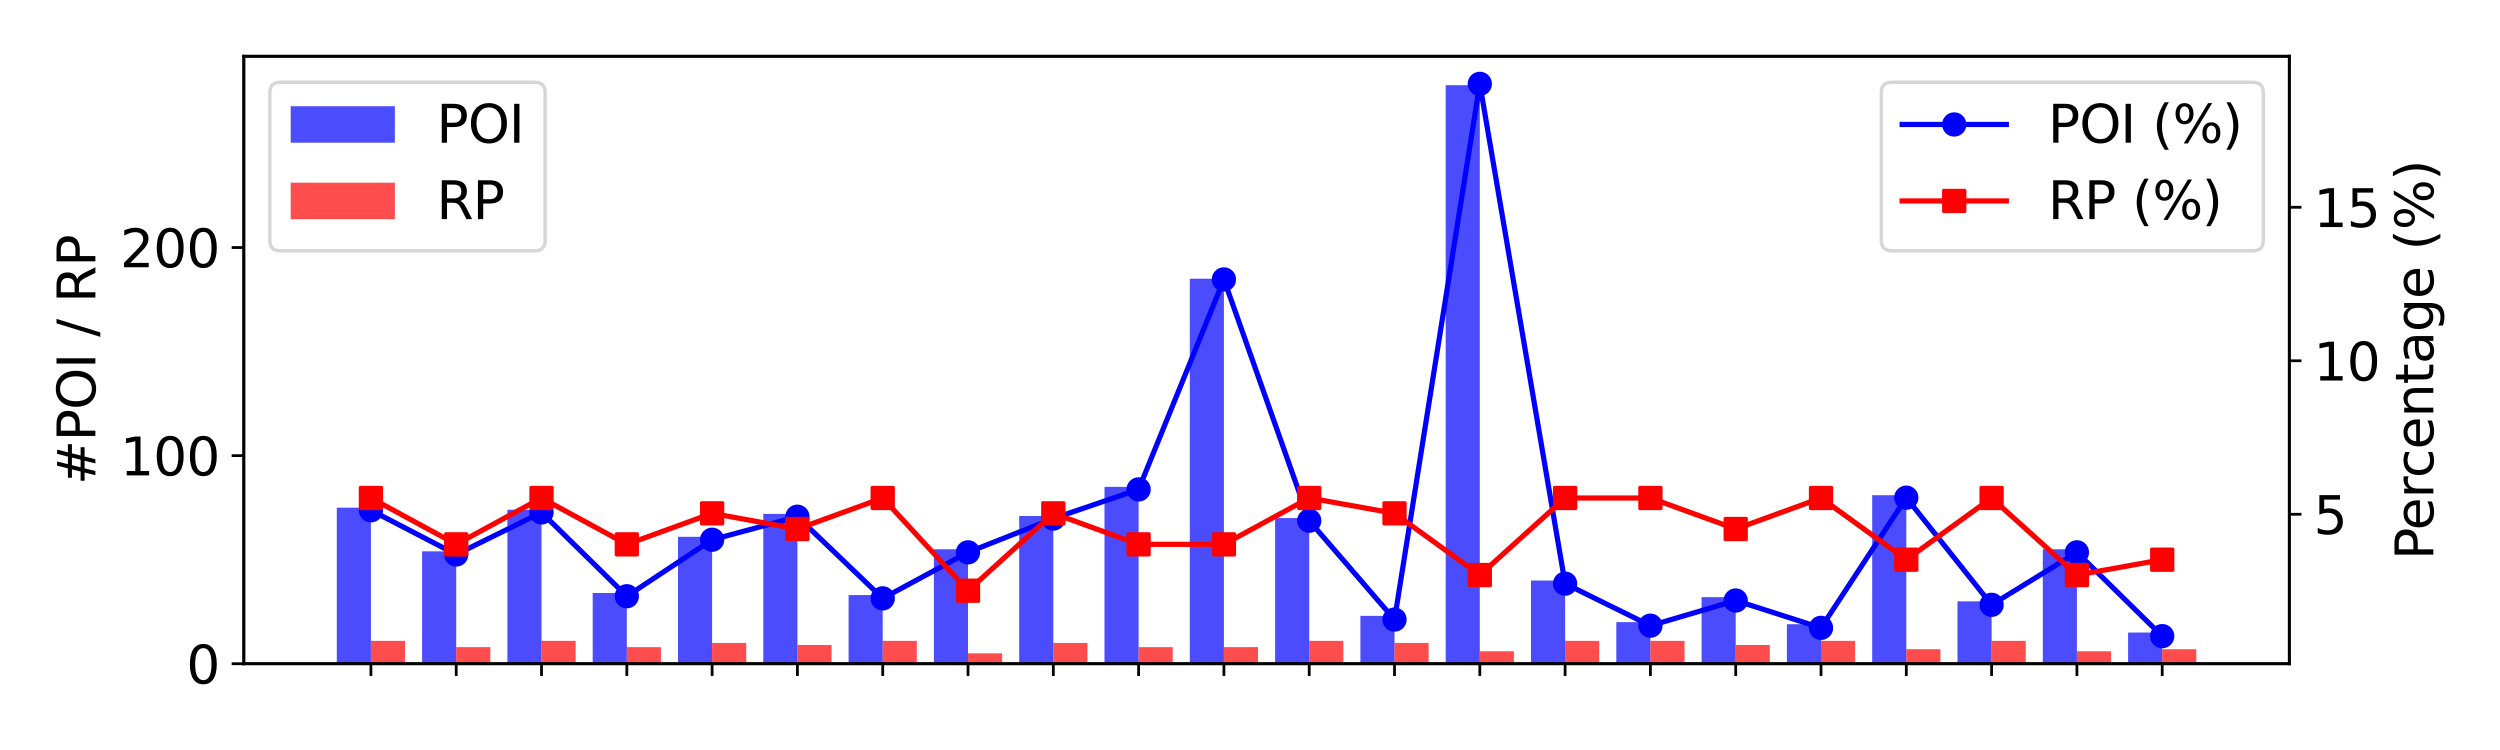 <?xml version="1.0" encoding="utf-8" standalone="no"?>
<!DOCTYPE svg PUBLIC "-//W3C//DTD SVG 1.1//EN"
  "http://www.w3.org/Graphics/SVG/1.1/DTD/svg11.dtd">
<svg xmlns:xlink="http://www.w3.org/1999/xlink" width="720pt" height="216pt" viewBox="0 0 720 216" xmlns="http://www.w3.org/2000/svg" version="1.1">
 <defs>
  <style type="text/css">*{stroke-linejoin: round; stroke-linecap: butt}</style>
 </defs>
 <g id="figure_1">
  <g id="patch_1">
   <path d="M 0 216 
L 720 216 
L 720 0 
L 0 0 
z
" style="fill: #ffffff"/>
  </g>
  <g id="axes_1">
   <g id="patch_2">
    <path d="M 70.22 191.16 
L 659.32 191.16 
L 659.32 16.2 
L 70.22 16.2 
z
" style="fill: #ffffff"/>
   </g>
   <g id="patch_3">
    <path d="M 96.997 191.16 
L 106.824 191.16 
L 106.824 146.206 
L 96.997 146.206 
z
" clip-path="url(#pfc6960dd54)" style="fill: #0000ff; opacity: 0.7"/>
   </g>
   <g id="patch_4">
    <path d="M 121.564 191.16 
L 131.39 191.16 
L 131.39 158.793 
L 121.564 158.793 
z
" clip-path="url(#pfc6960dd54)" style="fill: #0000ff; opacity: 0.7"/>
   </g>
   <g id="patch_5">
    <path d="M 146.13 191.16 
L 155.956 191.16 
L 155.956 146.806 
L 146.13 146.806 
z
" clip-path="url(#pfc6960dd54)" style="fill: #0000ff; opacity: 0.7"/>
   </g>
   <g id="patch_6">
    <path d="M 170.696 191.16 
L 180.523 191.16 
L 180.523 170.781 
L 170.696 170.781 
z
" clip-path="url(#pfc6960dd54)" style="fill: #0000ff; opacity: 0.7"/>
   </g>
   <g id="patch_7">
    <path d="M 195.262 191.16 
L 205.089 191.16 
L 205.089 154.598 
L 195.262 154.598 
z
" clip-path="url(#pfc6960dd54)" style="fill: #0000ff; opacity: 0.7"/>
   </g>
   <g id="patch_8">
    <path d="M 219.829 191.16 
L 229.655 191.16 
L 229.655 148.004 
L 219.829 148.004 
z
" clip-path="url(#pfc6960dd54)" style="fill: #0000ff; opacity: 0.7"/>
   </g>
   <g id="patch_9">
    <path d="M 244.395 191.16 
L 254.222 191.16 
L 254.222 171.38 
L 244.395 171.38 
z
" clip-path="url(#pfc6960dd54)" style="fill: #0000ff; opacity: 0.7"/>
   </g>
   <g id="patch_10">
    <path d="M 268.961 191.16 
L 278.788 191.16 
L 278.788 158.194 
L 268.961 158.194 
z
" clip-path="url(#pfc6960dd54)" style="fill: #0000ff; opacity: 0.7"/>
   </g>
   <g id="patch_11">
    <path d="M 293.528 191.16 
L 303.354 191.16 
L 303.354 148.604 
L 293.528 148.604 
z
" clip-path="url(#pfc6960dd54)" style="fill: #0000ff; opacity: 0.7"/>
   </g>
   <g id="patch_12">
    <path d="M 318.094 191.16 
L 327.921 191.16 
L 327.921 140.212 
L 318.094 140.212 
z
" clip-path="url(#pfc6960dd54)" style="fill: #0000ff; opacity: 0.7"/>
   </g>
   <g id="patch_13">
    <path d="M 342.66 191.16 
L 352.487 191.16 
L 352.487 80.274 
L 342.66 80.274 
z
" clip-path="url(#pfc6960dd54)" style="fill: #0000ff; opacity: 0.7"/>
   </g>
   <g id="patch_14">
    <path d="M 367.227 191.16 
L 377.053 191.16 
L 377.053 149.203 
L 367.227 149.203 
z
" clip-path="url(#pfc6960dd54)" style="fill: #0000ff; opacity: 0.7"/>
   </g>
   <g id="patch_15">
    <path d="M 391.793 191.16 
L 401.619 191.16 
L 401.619 177.374 
L 391.793 177.374 
z
" clip-path="url(#pfc6960dd54)" style="fill: #0000ff; opacity: 0.7"/>
   </g>
   <g id="patch_16">
    <path d="M 416.359 191.16 
L 426.186 191.16 
L 426.186 24.531 
L 416.359 24.531 
z
" clip-path="url(#pfc6960dd54)" style="fill: #0000ff; opacity: 0.7"/>
   </g>
   <g id="patch_17">
    <path d="M 440.926 191.16 
L 450.752 191.16 
L 450.752 167.185 
L 440.926 167.185 
z
" clip-path="url(#pfc6960dd54)" style="fill: #0000ff; opacity: 0.7"/>
   </g>
   <g id="patch_18">
    <path d="M 465.492 191.16 
L 475.318 191.16 
L 475.318 179.172 
L 465.492 179.172 
z
" clip-path="url(#pfc6960dd54)" style="fill: #0000ff; opacity: 0.7"/>
   </g>
   <g id="patch_19">
    <path d="M 490.058 191.16 
L 499.885 191.16 
L 499.885 171.98 
L 490.058 171.98 
z
" clip-path="url(#pfc6960dd54)" style="fill: #0000ff; opacity: 0.7"/>
   </g>
   <g id="patch_20">
    <path d="M 514.624 191.16 
L 524.451 191.16 
L 524.451 179.772 
L 514.624 179.772 
z
" clip-path="url(#pfc6960dd54)" style="fill: #0000ff; opacity: 0.7"/>
   </g>
   <g id="patch_21">
    <path d="M 539.191 191.16 
L 549.017 191.16 
L 549.017 142.61 
L 539.191 142.61 
z
" clip-path="url(#pfc6960dd54)" style="fill: #0000ff; opacity: 0.7"/>
   </g>
   <g id="patch_22">
    <path d="M 563.757 191.16 
L 573.584 191.16 
L 573.584 173.178 
L 563.757 173.178 
z
" clip-path="url(#pfc6960dd54)" style="fill: #0000ff; opacity: 0.7"/>
   </g>
   <g id="patch_23">
    <path d="M 588.323 191.16 
L 598.15 191.16 
L 598.15 158.194 
L 588.323 158.194 
z
" clip-path="url(#pfc6960dd54)" style="fill: #0000ff; opacity: 0.7"/>
   </g>
   <g id="patch_24">
    <path d="M 612.89 191.16 
L 622.716 191.16 
L 622.716 182.169 
L 612.89 182.169 
z
" clip-path="url(#pfc6960dd54)" style="fill: #0000ff; opacity: 0.7"/>
   </g>
   <g id="patch_25">
    <path d="M 106.824 191.16 
L 116.65 191.16 
L 116.65 184.567 
L 106.824 184.567 
z
" clip-path="url(#pfc6960dd54)" style="fill: #ff0000; opacity: 0.7"/>
   </g>
   <g id="patch_26">
    <path d="M 131.39 191.16 
L 141.217 191.16 
L 141.217 186.365 
L 131.39 186.365 
z
" clip-path="url(#pfc6960dd54)" style="fill: #ff0000; opacity: 0.7"/>
   </g>
   <g id="patch_27">
    <path d="M 155.956 191.16 
L 165.783 191.16 
L 165.783 184.567 
L 155.956 184.567 
z
" clip-path="url(#pfc6960dd54)" style="fill: #ff0000; opacity: 0.7"/>
   </g>
   <g id="patch_28">
    <path d="M 180.523 191.16 
L 190.349 191.16 
L 190.349 186.365 
L 180.523 186.365 
z
" clip-path="url(#pfc6960dd54)" style="fill: #ff0000; opacity: 0.7"/>
   </g>
   <g id="patch_29">
    <path d="M 205.089 191.16 
L 214.916 191.16 
L 214.916 185.166 
L 205.089 185.166 
z
" clip-path="url(#pfc6960dd54)" style="fill: #ff0000; opacity: 0.7"/>
   </g>
   <g id="patch_30">
    <path d="M 229.655 191.16 
L 239.482 191.16 
L 239.482 185.766 
L 229.655 185.766 
z
" clip-path="url(#pfc6960dd54)" style="fill: #ff0000; opacity: 0.7"/>
   </g>
   <g id="patch_31">
    <path d="M 254.222 191.16 
L 264.048 191.16 
L 264.048 184.567 
L 254.222 184.567 
z
" clip-path="url(#pfc6960dd54)" style="fill: #ff0000; opacity: 0.7"/>
   </g>
   <g id="patch_32">
    <path d="M 278.788 191.16 
L 288.614 191.16 
L 288.614 188.163 
L 278.788 188.163 
z
" clip-path="url(#pfc6960dd54)" style="fill: #ff0000; opacity: 0.7"/>
   </g>
   <g id="patch_33">
    <path d="M 303.354 191.16 
L 313.181 191.16 
L 313.181 185.166 
L 303.354 185.166 
z
" clip-path="url(#pfc6960dd54)" style="fill: #ff0000; opacity: 0.7"/>
   </g>
   <g id="patch_34">
    <path d="M 327.921 191.16 
L 337.747 191.16 
L 337.747 186.365 
L 327.921 186.365 
z
" clip-path="url(#pfc6960dd54)" style="fill: #ff0000; opacity: 0.7"/>
   </g>
   <g id="patch_35">
    <path d="M 352.487 191.16 
L 362.313 191.16 
L 362.313 186.365 
L 352.487 186.365 
z
" clip-path="url(#pfc6960dd54)" style="fill: #ff0000; opacity: 0.7"/>
   </g>
   <g id="patch_36">
    <path d="M 377.053 191.16 
L 386.88 191.16 
L 386.88 184.567 
L 377.053 184.567 
z
" clip-path="url(#pfc6960dd54)" style="fill: #ff0000; opacity: 0.7"/>
   </g>
   <g id="patch_37">
    <path d="M 401.619 191.16 
L 411.446 191.16 
L 411.446 185.166 
L 401.619 185.166 
z
" clip-path="url(#pfc6960dd54)" style="fill: #ff0000; opacity: 0.7"/>
   </g>
   <g id="patch_38">
    <path d="M 426.186 191.16 
L 436.012 191.16 
L 436.012 187.564 
L 426.186 187.564 
z
" clip-path="url(#pfc6960dd54)" style="fill: #ff0000; opacity: 0.7"/>
   </g>
   <g id="patch_39">
    <path d="M 450.752 191.16 
L 460.579 191.16 
L 460.579 184.567 
L 450.752 184.567 
z
" clip-path="url(#pfc6960dd54)" style="fill: #ff0000; opacity: 0.7"/>
   </g>
   <g id="patch_40">
    <path d="M 475.318 191.16 
L 485.145 191.16 
L 485.145 184.567 
L 475.318 184.567 
z
" clip-path="url(#pfc6960dd54)" style="fill: #ff0000; opacity: 0.7"/>
   </g>
   <g id="patch_41">
    <path d="M 499.885 191.16 
L 509.711 191.16 
L 509.711 185.766 
L 499.885 185.766 
z
" clip-path="url(#pfc6960dd54)" style="fill: #ff0000; opacity: 0.7"/>
   </g>
   <g id="patch_42">
    <path d="M 524.451 191.16 
L 534.278 191.16 
L 534.278 184.567 
L 524.451 184.567 
z
" clip-path="url(#pfc6960dd54)" style="fill: #ff0000; opacity: 0.7"/>
   </g>
   <g id="patch_43">
    <path d="M 549.017 191.16 
L 558.844 191.16 
L 558.844 186.964 
L 549.017 186.964 
z
" clip-path="url(#pfc6960dd54)" style="fill: #ff0000; opacity: 0.7"/>
   </g>
   <g id="patch_44">
    <path d="M 573.584 191.16 
L 583.41 191.16 
L 583.41 184.567 
L 573.584 184.567 
z
" clip-path="url(#pfc6960dd54)" style="fill: #ff0000; opacity: 0.7"/>
   </g>
   <g id="patch_45">
    <path d="M 598.15 191.16 
L 607.976 191.16 
L 607.976 187.564 
L 598.15 187.564 
z
" clip-path="url(#pfc6960dd54)" style="fill: #ff0000; opacity: 0.7"/>
   </g>
   <g id="patch_46">
    <path d="M 622.716 191.16 
L 632.543 191.16 
L 632.543 186.964 
L 622.716 186.964 
z
" clip-path="url(#pfc6960dd54)" style="fill: #ff0000; opacity: 0.7"/>
   </g>
   <g id="matplotlib.axis_1">
    <g id="xtick_1">
     <g id="line2d_1">
      <defs>
       <path id="m66f2fad3ce" d="M 0 0 
L 0 3.5 
" style="stroke: #000000; stroke-width: 0.8"/>
      </defs>
      <g>
       <use xlink:href="#m66f2fad3ce" x="106.824" y="191.16" style="stroke: #000000; stroke-width: 0.8"/>
      </g>
     </g>
    </g>
    <g id="xtick_2">
     <g id="line2d_2">
      <g>
       <use xlink:href="#m66f2fad3ce" x="131.39" y="191.16" style="stroke: #000000; stroke-width: 0.8"/>
      </g>
     </g>
    </g>
    <g id="xtick_3">
     <g id="line2d_3">
      <g>
       <use xlink:href="#m66f2fad3ce" x="155.956" y="191.16" style="stroke: #000000; stroke-width: 0.8"/>
      </g>
     </g>
    </g>
    <g id="xtick_4">
     <g id="line2d_4">
      <g>
       <use xlink:href="#m66f2fad3ce" x="180.523" y="191.16" style="stroke: #000000; stroke-width: 0.8"/>
      </g>
     </g>
    </g>
    <g id="xtick_5">
     <g id="line2d_5">
      <g>
       <use xlink:href="#m66f2fad3ce" x="205.089" y="191.16" style="stroke: #000000; stroke-width: 0.8"/>
      </g>
     </g>
    </g>
    <g id="xtick_6">
     <g id="line2d_6">
      <g>
       <use xlink:href="#m66f2fad3ce" x="229.655" y="191.16" style="stroke: #000000; stroke-width: 0.8"/>
      </g>
     </g>
    </g>
    <g id="xtick_7">
     <g id="line2d_7">
      <g>
       <use xlink:href="#m66f2fad3ce" x="254.222" y="191.16" style="stroke: #000000; stroke-width: 0.8"/>
      </g>
     </g>
    </g>
    <g id="xtick_8">
     <g id="line2d_8">
      <g>
       <use xlink:href="#m66f2fad3ce" x="278.788" y="191.16" style="stroke: #000000; stroke-width: 0.8"/>
      </g>
     </g>
    </g>
    <g id="xtick_9">
     <g id="line2d_9">
      <g>
       <use xlink:href="#m66f2fad3ce" x="303.354" y="191.16" style="stroke: #000000; stroke-width: 0.8"/>
      </g>
     </g>
    </g>
    <g id="xtick_10">
     <g id="line2d_10">
      <g>
       <use xlink:href="#m66f2fad3ce" x="327.921" y="191.16" style="stroke: #000000; stroke-width: 0.8"/>
      </g>
     </g>
    </g>
    <g id="xtick_11">
     <g id="line2d_11">
      <g>
       <use xlink:href="#m66f2fad3ce" x="352.487" y="191.16" style="stroke: #000000; stroke-width: 0.8"/>
      </g>
     </g>
    </g>
    <g id="xtick_12">
     <g id="line2d_12">
      <g>
       <use xlink:href="#m66f2fad3ce" x="377.053" y="191.16" style="stroke: #000000; stroke-width: 0.8"/>
      </g>
     </g>
    </g>
    <g id="xtick_13">
     <g id="line2d_13">
      <g>
       <use xlink:href="#m66f2fad3ce" x="401.619" y="191.16" style="stroke: #000000; stroke-width: 0.8"/>
      </g>
     </g>
    </g>
    <g id="xtick_14">
     <g id="line2d_14">
      <g>
       <use xlink:href="#m66f2fad3ce" x="426.186" y="191.16" style="stroke: #000000; stroke-width: 0.8"/>
      </g>
     </g>
    </g>
    <g id="xtick_15">
     <g id="line2d_15">
      <g>
       <use xlink:href="#m66f2fad3ce" x="450.752" y="191.16" style="stroke: #000000; stroke-width: 0.8"/>
      </g>
     </g>
    </g>
    <g id="xtick_16">
     <g id="line2d_16">
      <g>
       <use xlink:href="#m66f2fad3ce" x="475.318" y="191.16" style="stroke: #000000; stroke-width: 0.8"/>
      </g>
     </g>
    </g>
    <g id="xtick_17">
     <g id="line2d_17">
      <g>
       <use xlink:href="#m66f2fad3ce" x="499.885" y="191.16" style="stroke: #000000; stroke-width: 0.8"/>
      </g>
     </g>
    </g>
    <g id="xtick_18">
     <g id="line2d_18">
      <g>
       <use xlink:href="#m66f2fad3ce" x="524.451" y="191.16" style="stroke: #000000; stroke-width: 0.8"/>
      </g>
     </g>
    </g>
    <g id="xtick_19">
     <g id="line2d_19">
      <g>
       <use xlink:href="#m66f2fad3ce" x="549.017" y="191.16" style="stroke: #000000; stroke-width: 0.8"/>
      </g>
     </g>
    </g>
    <g id="xtick_20">
     <g id="line2d_20">
      <g>
       <use xlink:href="#m66f2fad3ce" x="573.584" y="191.16" style="stroke: #000000; stroke-width: 0.8"/>
      </g>
     </g>
    </g>
    <g id="xtick_21">
     <g id="line2d_21">
      <g>
       <use xlink:href="#m66f2fad3ce" x="598.15" y="191.16" style="stroke: #000000; stroke-width: 0.8"/>
      </g>
     </g>
    </g>
    <g id="xtick_22">
     <g id="line2d_22">
      <g>
       <use xlink:href="#m66f2fad3ce" x="622.716" y="191.16" style="stroke: #000000; stroke-width: 0.8"/>
      </g>
     </g>
    </g>
   </g>
   <g id="matplotlib.axis_2">
    <g id="ytick_1">
     <g id="line2d_23">
      <defs>
       <path id="m6b93e88ef7" d="M 0 0 
L -3.5 0 
" style="stroke: #000000; stroke-width: 0.8"/>
      </defs>
      <g>
       <use xlink:href="#m6b93e88ef7" x="70.22" y="191.16" style="stroke: #000000; stroke-width: 0.8"/>
      </g>
     </g>
     <g id="text_1">
      <!-- 0 -->
      <g transform="translate(53.676 196.859) scale(0.15 -0.15)">
       <defs>
        <path id="DejaVuSans-30" d="M 2034 4250 
Q 1547 4250 1301 3770 
Q 1056 3291 1056 2328 
Q 1056 1369 1301 889 
Q 1547 409 2034 409 
Q 2525 409 2770 889 
Q 3016 1369 3016 2328 
Q 3016 3291 2770 3770 
Q 2525 4250 2034 4250 
z
M 2034 4750 
Q 2819 4750 3233 4129 
Q 3647 3509 3647 2328 
Q 3647 1150 3233 529 
Q 2819 -91 2034 -91 
Q 1250 -91 836 529 
Q 422 1150 422 2328 
Q 422 3509 836 4129 
Q 1250 4750 2034 4750 
z
" transform="scale(0.016)"/>
       </defs>
       <use xlink:href="#DejaVuSans-30"/>
      </g>
     </g>
    </g>
    <g id="ytick_2">
     <g id="line2d_24">
      <g>
       <use xlink:href="#m6b93e88ef7" x="70.22" y="131.222" style="stroke: #000000; stroke-width: 0.8"/>
      </g>
     </g>
     <g id="text_2">
      <!-- 100 -->
      <g transform="translate(34.589 136.92) scale(0.15 -0.15)">
       <defs>
        <path id="DejaVuSans-31" d="M 794 531 
L 1825 531 
L 1825 4091 
L 703 3866 
L 703 4441 
L 1819 4666 
L 2450 4666 
L 2450 531 
L 3481 531 
L 3481 0 
L 794 0 
L 794 531 
z
" transform="scale(0.016)"/>
       </defs>
       <use xlink:href="#DejaVuSans-31"/>
       <use xlink:href="#DejaVuSans-30" x="63.623"/>
       <use xlink:href="#DejaVuSans-30" x="127.246"/>
      </g>
     </g>
    </g>
    <g id="ytick_3">
     <g id="line2d_25">
      <g>
       <use xlink:href="#m6b93e88ef7" x="70.22" y="71.283" style="stroke: #000000; stroke-width: 0.8"/>
      </g>
     </g>
     <g id="text_3">
      <!-- 200 -->
      <g transform="translate(34.589 76.982) scale(0.15 -0.15)">
       <defs>
        <path id="DejaVuSans-32" d="M 1228 531 
L 3431 531 
L 3431 0 
L 469 0 
L 469 531 
Q 828 903 1448 1529 
Q 2069 2156 2228 2338 
Q 2531 2678 2651 2914 
Q 2772 3150 2772 3378 
Q 2772 3750 2511 3984 
Q 2250 4219 1831 4219 
Q 1534 4219 1204 4116 
Q 875 4013 500 3803 
L 500 4441 
Q 881 4594 1212 4672 
Q 1544 4750 1819 4750 
Q 2544 4750 2975 4387 
Q 3406 4025 3406 3419 
Q 3406 3131 3298 2873 
Q 3191 2616 2906 2266 
Q 2828 2175 2409 1742 
Q 1991 1309 1228 531 
z
" transform="scale(0.016)"/>
       </defs>
       <use xlink:href="#DejaVuSans-32"/>
       <use xlink:href="#DejaVuSans-30" x="63.623"/>
       <use xlink:href="#DejaVuSans-30" x="127.246"/>
      </g>
     </g>
    </g>
    <g id="text_4">
     <!-- #POI / RP -->
     <g transform="translate(27.469 139.631) rotate(-90) scale(0.15 -0.15)">
      <defs>
       <path id="DejaVuSans-23" d="M 3272 2816 
L 2363 2816 
L 2100 1772 
L 3016 1772 
L 3272 2816 
z
M 2803 4594 
L 2478 3297 
L 3391 3297 
L 3719 4594 
L 4219 4594 
L 3897 3297 
L 4872 3297 
L 4872 2816 
L 3775 2816 
L 3519 1772 
L 4513 1772 
L 4513 1294 
L 3397 1294 
L 3072 0 
L 2572 0 
L 2894 1294 
L 1978 1294 
L 1656 0 
L 1153 0 
L 1478 1294 
L 494 1294 
L 494 1772 
L 1594 1772 
L 1856 2816 
L 850 2816 
L 850 3297 
L 1978 3297 
L 2297 4594 
L 2803 4594 
z
" transform="scale(0.016)"/>
       <path id="DejaVuSans-50" d="M 1259 4147 
L 1259 2394 
L 2053 2394 
Q 2494 2394 2734 2622 
Q 2975 2850 2975 3272 
Q 2975 3691 2734 3919 
Q 2494 4147 2053 4147 
L 1259 4147 
z
M 628 4666 
L 2053 4666 
Q 2838 4666 3239 4311 
Q 3641 3956 3641 3272 
Q 3641 2581 3239 2228 
Q 2838 1875 2053 1875 
L 1259 1875 
L 1259 0 
L 628 0 
L 628 4666 
z
" transform="scale(0.016)"/>
       <path id="DejaVuSans-4f" d="M 2522 4238 
Q 1834 4238 1429 3725 
Q 1025 3213 1025 2328 
Q 1025 1447 1429 934 
Q 1834 422 2522 422 
Q 3209 422 3611 934 
Q 4013 1447 4013 2328 
Q 4013 3213 3611 3725 
Q 3209 4238 2522 4238 
z
M 2522 4750 
Q 3503 4750 4090 4092 
Q 4678 3434 4678 2328 
Q 4678 1225 4090 567 
Q 3503 -91 2522 -91 
Q 1538 -91 948 565 
Q 359 1222 359 2328 
Q 359 3434 948 4092 
Q 1538 4750 2522 4750 
z
" transform="scale(0.016)"/>
       <path id="DejaVuSans-49" d="M 628 4666 
L 1259 4666 
L 1259 0 
L 628 0 
L 628 4666 
z
" transform="scale(0.016)"/>
       <path id="DejaVuSans-20" transform="scale(0.016)"/>
       <path id="DejaVuSans-2f" d="M 1625 4666 
L 2156 4666 
L 531 -594 
L 0 -594 
L 1625 4666 
z
" transform="scale(0.016)"/>
       <path id="DejaVuSans-52" d="M 2841 2188 
Q 3044 2119 3236 1894 
Q 3428 1669 3622 1275 
L 4263 0 
L 3584 0 
L 2988 1197 
Q 2756 1666 2539 1819 
Q 2322 1972 1947 1972 
L 1259 1972 
L 1259 0 
L 628 0 
L 628 4666 
L 2053 4666 
Q 2853 4666 3247 4331 
Q 3641 3997 3641 3322 
Q 3641 2881 3436 2590 
Q 3231 2300 2841 2188 
z
M 1259 4147 
L 1259 2491 
L 2053 2491 
Q 2509 2491 2742 2702 
Q 2975 2913 2975 3322 
Q 2975 3731 2742 3939 
Q 2509 4147 2053 4147 
L 1259 4147 
z
" transform="scale(0.016)"/>
      </defs>
      <use xlink:href="#DejaVuSans-23"/>
      <use xlink:href="#DejaVuSans-50" x="83.789"/>
      <use xlink:href="#DejaVuSans-4f" x="144.092"/>
      <use xlink:href="#DejaVuSans-49" x="222.803"/>
      <use xlink:href="#DejaVuSans-20" x="252.295"/>
      <use xlink:href="#DejaVuSans-2f" x="284.082"/>
      <use xlink:href="#DejaVuSans-20" x="317.773"/>
      <use xlink:href="#DejaVuSans-52" x="349.561"/>
      <use xlink:href="#DejaVuSans-50" x="419.043"/>
     </g>
    </g>
   </g>
   <g id="patch_47">
    <path d="M 70.22 191.16 
L 70.22 16.2 
" style="fill: none; stroke: #000000; stroke-width: 0.8; stroke-linejoin: miter; stroke-linecap: square"/>
   </g>
   <g id="patch_48">
    <path d="M 659.32 191.16 
L 659.32 16.2 
" style="fill: none; stroke: #000000; stroke-width: 0.8; stroke-linejoin: miter; stroke-linecap: square"/>
   </g>
   <g id="patch_49">
    <path d="M 70.22 191.16 
L 659.32 191.16 
" style="fill: none; stroke: #000000; stroke-width: 0.8; stroke-linejoin: miter; stroke-linecap: square"/>
   </g>
   <g id="patch_50">
    <path d="M 70.22 16.2 
L 659.32 16.2 
" style="fill: none; stroke: #000000; stroke-width: 0.8; stroke-linejoin: miter; stroke-linecap: square"/>
   </g>
   <g id="legend_1">
    <g id="patch_51">
     <path d="M 80.72 72.234 
L 153.997 72.234 
Q 156.997 72.234 156.997 69.234 
L 156.997 26.7 
Q 156.997 23.7 153.997 23.7 
L 80.72 23.7 
Q 77.72 23.7 77.72 26.7 
L 77.72 69.234 
Q 77.72 72.234 80.72 72.234 
z
" style="fill: #ffffff; opacity: 0.8; stroke: #cccccc; stroke-linejoin: miter"/>
    </g>
    <g id="patch_52">
     <path d="M 83.72 41.098 
L 113.72 41.098 
L 113.72 30.598 
L 83.72 30.598 
z
" style="fill: #0000ff; opacity: 0.7"/>
    </g>
    <g id="text_5">
     <!-- POI -->
     <g transform="translate(125.72 41.098) scale(0.15 -0.15)">
      <use xlink:href="#DejaVuSans-50"/>
      <use xlink:href="#DejaVuSans-4f" x="60.303"/>
      <use xlink:href="#DejaVuSans-49" x="139.014"/>
     </g>
    </g>
    <g id="patch_53">
     <path d="M 83.72 63.115 
L 113.72 63.115 
L 113.72 52.615 
L 83.72 52.615 
z
" style="fill: #ff0000; opacity: 0.7"/>
    </g>
    <g id="text_6">
     <!-- RP -->
     <g transform="translate(125.72 63.115) scale(0.15 -0.15)">
      <use xlink:href="#DejaVuSans-52"/>
      <use xlink:href="#DejaVuSans-50" x="69.482"/>
     </g>
    </g>
   </g>
  </g>
  <g id="axes_2">
   <g id="matplotlib.axis_3">
    <g id="ytick_4">
     <g id="line2d_26">
      <defs>
       <path id="m5596550d09" d="M 0 0 
L 3.5 0 
" style="stroke: #000000; stroke-width: 0.8"/>
      </defs>
      <g>
       <use xlink:href="#m5596550d09" x="659.32" y="148.107" style="stroke: #000000; stroke-width: 0.8"/>
      </g>
     </g>
     <g id="text_7">
      <!-- 5 -->
      <g transform="translate(666.32 153.806) scale(0.15 -0.15)">
       <defs>
        <path id="DejaVuSans-35" d="M 691 4666 
L 3169 4666 
L 3169 4134 
L 1269 4134 
L 1269 2991 
Q 1406 3038 1543 3061 
Q 1681 3084 1819 3084 
Q 2600 3084 3056 2656 
Q 3513 2228 3513 1497 
Q 3513 744 3044 326 
Q 2575 -91 1722 -91 
Q 1428 -91 1123 -41 
Q 819 9 494 109 
L 494 744 
Q 775 591 1075 516 
Q 1375 441 1709 441 
Q 2250 441 2565 725 
Q 2881 1009 2881 1497 
Q 2881 1984 2565 2268 
Q 2250 2553 1709 2553 
Q 1456 2553 1204 2497 
Q 953 2441 691 2322 
L 691 4666 
z
" transform="scale(0.016)"/>
       </defs>
       <use xlink:href="#DejaVuSans-35"/>
      </g>
     </g>
    </g>
    <g id="ytick_5">
     <g id="line2d_27">
      <g>
       <use xlink:href="#m5596550d09" x="659.32" y="103.901" style="stroke: #000000; stroke-width: 0.8"/>
      </g>
     </g>
     <g id="text_8">
      <!-- 10 -->
      <g transform="translate(666.32 109.6) scale(0.15 -0.15)">
       <use xlink:href="#DejaVuSans-31"/>
       <use xlink:href="#DejaVuSans-30" x="63.623"/>
      </g>
     </g>
    </g>
    <g id="ytick_6">
     <g id="line2d_28">
      <g>
       <use xlink:href="#m5596550d09" x="659.32" y="59.695" style="stroke: #000000; stroke-width: 0.8"/>
      </g>
     </g>
     <g id="text_9">
      <!-- 15 -->
      <g transform="translate(666.32 65.393) scale(0.15 -0.15)">
       <use xlink:href="#DejaVuSans-31"/>
       <use xlink:href="#DejaVuSans-35" x="63.623"/>
      </g>
     </g>
    </g>
    <g id="text_10">
     <!-- Percentage (%) -->
     <g transform="translate(700.805 161.226) rotate(-90) scale(0.15 -0.15)">
      <defs>
       <path id="DejaVuSans-65" d="M 3597 1894 
L 3597 1613 
L 953 1613 
Q 991 1019 1311 708 
Q 1631 397 2203 397 
Q 2534 397 2845 478 
Q 3156 559 3463 722 
L 3463 178 
Q 3153 47 2828 -22 
Q 2503 -91 2169 -91 
Q 1331 -91 842 396 
Q 353 884 353 1716 
Q 353 2575 817 3079 
Q 1281 3584 2069 3584 
Q 2775 3584 3186 3129 
Q 3597 2675 3597 1894 
z
M 3022 2063 
Q 3016 2534 2758 2815 
Q 2500 3097 2075 3097 
Q 1594 3097 1305 2825 
Q 1016 2553 972 2059 
L 3022 2063 
z
" transform="scale(0.016)"/>
       <path id="DejaVuSans-72" d="M 2631 2963 
Q 2534 3019 2420 3045 
Q 2306 3072 2169 3072 
Q 1681 3072 1420 2755 
Q 1159 2438 1159 1844 
L 1159 0 
L 581 0 
L 581 3500 
L 1159 3500 
L 1159 2956 
Q 1341 3275 1631 3429 
Q 1922 3584 2338 3584 
Q 2397 3584 2469 3576 
Q 2541 3569 2628 3553 
L 2631 2963 
z
" transform="scale(0.016)"/>
       <path id="DejaVuSans-63" d="M 3122 3366 
L 3122 2828 
Q 2878 2963 2633 3030 
Q 2388 3097 2138 3097 
Q 1578 3097 1268 2742 
Q 959 2388 959 1747 
Q 959 1106 1268 751 
Q 1578 397 2138 397 
Q 2388 397 2633 464 
Q 2878 531 3122 666 
L 3122 134 
Q 2881 22 2623 -34 
Q 2366 -91 2075 -91 
Q 1284 -91 818 406 
Q 353 903 353 1747 
Q 353 2603 823 3093 
Q 1294 3584 2113 3584 
Q 2378 3584 2631 3529 
Q 2884 3475 3122 3366 
z
" transform="scale(0.016)"/>
       <path id="DejaVuSans-6e" d="M 3513 2113 
L 3513 0 
L 2938 0 
L 2938 2094 
Q 2938 2591 2744 2837 
Q 2550 3084 2163 3084 
Q 1697 3084 1428 2787 
Q 1159 2491 1159 1978 
L 1159 0 
L 581 0 
L 581 3500 
L 1159 3500 
L 1159 2956 
Q 1366 3272 1645 3428 
Q 1925 3584 2291 3584 
Q 2894 3584 3203 3211 
Q 3513 2838 3513 2113 
z
" transform="scale(0.016)"/>
       <path id="DejaVuSans-74" d="M 1172 4494 
L 1172 3500 
L 2356 3500 
L 2356 3053 
L 1172 3053 
L 1172 1153 
Q 1172 725 1289 603 
Q 1406 481 1766 481 
L 2356 481 
L 2356 0 
L 1766 0 
Q 1100 0 847 248 
Q 594 497 594 1153 
L 594 3053 
L 172 3053 
L 172 3500 
L 594 3500 
L 594 4494 
L 1172 4494 
z
" transform="scale(0.016)"/>
       <path id="DejaVuSans-61" d="M 2194 1759 
Q 1497 1759 1228 1600 
Q 959 1441 959 1056 
Q 959 750 1161 570 
Q 1363 391 1709 391 
Q 2188 391 2477 730 
Q 2766 1069 2766 1631 
L 2766 1759 
L 2194 1759 
z
M 3341 1997 
L 3341 0 
L 2766 0 
L 2766 531 
Q 2569 213 2275 61 
Q 1981 -91 1556 -91 
Q 1019 -91 701 211 
Q 384 513 384 1019 
Q 384 1609 779 1909 
Q 1175 2209 1959 2209 
L 2766 2209 
L 2766 2266 
Q 2766 2663 2505 2880 
Q 2244 3097 1772 3097 
Q 1472 3097 1187 3025 
Q 903 2953 641 2809 
L 641 3341 
Q 956 3463 1253 3523 
Q 1550 3584 1831 3584 
Q 2591 3584 2966 3190 
Q 3341 2797 3341 1997 
z
" transform="scale(0.016)"/>
       <path id="DejaVuSans-67" d="M 2906 1791 
Q 2906 2416 2648 2759 
Q 2391 3103 1925 3103 
Q 1463 3103 1205 2759 
Q 947 2416 947 1791 
Q 947 1169 1205 825 
Q 1463 481 1925 481 
Q 2391 481 2648 825 
Q 2906 1169 2906 1791 
z
M 3481 434 
Q 3481 -459 3084 -895 
Q 2688 -1331 1869 -1331 
Q 1566 -1331 1297 -1286 
Q 1028 -1241 775 -1147 
L 775 -588 
Q 1028 -725 1275 -790 
Q 1522 -856 1778 -856 
Q 2344 -856 2625 -561 
Q 2906 -266 2906 331 
L 2906 616 
Q 2728 306 2450 153 
Q 2172 0 1784 0 
Q 1141 0 747 490 
Q 353 981 353 1791 
Q 353 2603 747 3093 
Q 1141 3584 1784 3584 
Q 2172 3584 2450 3431 
Q 2728 3278 2906 2969 
L 2906 3500 
L 3481 3500 
L 3481 434 
z
" transform="scale(0.016)"/>
       <path id="DejaVuSans-28" d="M 1984 4856 
Q 1566 4138 1362 3434 
Q 1159 2731 1159 2009 
Q 1159 1288 1364 580 
Q 1569 -128 1984 -844 
L 1484 -844 
Q 1016 -109 783 600 
Q 550 1309 550 2009 
Q 550 2706 781 3412 
Q 1013 4119 1484 4856 
L 1984 4856 
z
" transform="scale(0.016)"/>
       <path id="DejaVuSans-25" d="M 4653 2053 
Q 4381 2053 4226 1822 
Q 4072 1591 4072 1178 
Q 4072 772 4226 539 
Q 4381 306 4653 306 
Q 4919 306 5073 539 
Q 5228 772 5228 1178 
Q 5228 1588 5073 1820 
Q 4919 2053 4653 2053 
z
M 4653 2450 
Q 5147 2450 5437 2106 
Q 5728 1763 5728 1178 
Q 5728 594 5436 251 
Q 5144 -91 4653 -91 
Q 4153 -91 3862 251 
Q 3572 594 3572 1178 
Q 3572 1766 3864 2108 
Q 4156 2450 4653 2450 
z
M 1428 4353 
Q 1159 4353 1004 4120 
Q 850 3888 850 3481 
Q 850 3069 1003 2837 
Q 1156 2606 1428 2606 
Q 1700 2606 1854 2837 
Q 2009 3069 2009 3481 
Q 2009 3884 1853 4118 
Q 1697 4353 1428 4353 
z
M 4250 4750 
L 4750 4750 
L 1831 -91 
L 1331 -91 
L 4250 4750 
z
M 1428 4750 
Q 1922 4750 2215 4408 
Q 2509 4066 2509 3481 
Q 2509 2891 2217 2550 
Q 1925 2209 1428 2209 
Q 931 2209 642 2551 
Q 353 2894 353 3481 
Q 353 4063 643 4406 
Q 934 4750 1428 4750 
z
" transform="scale(0.016)"/>
       <path id="DejaVuSans-29" d="M 513 4856 
L 1013 4856 
Q 1481 4119 1714 3412 
Q 1947 2706 1947 2009 
Q 1947 1309 1714 600 
Q 1481 -109 1013 -844 
L 513 -844 
Q 928 -128 1133 580 
Q 1338 1288 1338 2009 
Q 1338 2731 1133 3434 
Q 928 4138 513 4856 
z
" transform="scale(0.016)"/>
      </defs>
      <use xlink:href="#DejaVuSans-50"/>
      <use xlink:href="#DejaVuSans-65" x="56.678"/>
      <use xlink:href="#DejaVuSans-72" x="118.201"/>
      <use xlink:href="#DejaVuSans-63" x="157.064"/>
      <use xlink:href="#DejaVuSans-65" x="212.045"/>
      <use xlink:href="#DejaVuSans-6e" x="273.568"/>
      <use xlink:href="#DejaVuSans-74" x="336.947"/>
      <use xlink:href="#DejaVuSans-61" x="376.156"/>
      <use xlink:href="#DejaVuSans-67" x="437.436"/>
      <use xlink:href="#DejaVuSans-65" x="500.912"/>
      <use xlink:href="#DejaVuSans-20" x="562.436"/>
      <use xlink:href="#DejaVuSans-28" x="594.223"/>
      <use xlink:href="#DejaVuSans-25" x="633.236"/>
      <use xlink:href="#DejaVuSans-29" x="728.256"/>
     </g>
    </g>
   </g>
   <g id="line2d_29">
    <path d="M 106.824 146.958 
L 131.39 159.689 
L 155.956 147.577 
L 180.523 171.714 
L 205.089 155.446 
L 229.655 148.815 
L 254.222 172.333 
L 278.788 159.071 
L 303.354 149.345 
L 327.921 140.946 
L 352.487 80.472 
L 377.053 149.964 
L 401.619 178.433 
L 426.186 24.153 
L 450.752 168.089 
L 475.318 180.201 
L 499.885 172.951 
L 524.451 180.82 
L 549.017 143.333 
L 573.584 174.189 
L 598.15 159.071 
L 622.716 183.207 
" clip-path="url(#pfc6960dd54)" style="fill: none; stroke: #0000ff; stroke-width: 1.5; stroke-linecap: square"/>
    <defs>
     <path id="maaea6a3036" d="M 0 3 
C 0.796 3 1.559 2.684 2.121 2.121 
C 2.684 1.559 3 0.796 3 0 
C 3 -0.796 2.684 -1.559 2.121 -2.121 
C 1.559 -2.684 0.796 -3 0 -3 
C -0.796 -3 -1.559 -2.684 -2.121 -2.121 
C -2.684 -1.559 -3 -0.796 -3 0 
C -3 0.796 -2.684 1.559 -2.121 2.121 
C -1.559 2.684 -0.796 3 0 3 
z
" style="stroke: #0000ff"/>
    </defs>
    <g clip-path="url(#pfc6960dd54)">
     <use xlink:href="#maaea6a3036" x="106.824" y="146.958" style="fill: #0000ff; stroke: #0000ff"/>
     <use xlink:href="#maaea6a3036" x="131.39" y="159.689" style="fill: #0000ff; stroke: #0000ff"/>
     <use xlink:href="#maaea6a3036" x="155.956" y="147.577" style="fill: #0000ff; stroke: #0000ff"/>
     <use xlink:href="#maaea6a3036" x="180.523" y="171.714" style="fill: #0000ff; stroke: #0000ff"/>
     <use xlink:href="#maaea6a3036" x="205.089" y="155.446" style="fill: #0000ff; stroke: #0000ff"/>
     <use xlink:href="#maaea6a3036" x="229.655" y="148.815" style="fill: #0000ff; stroke: #0000ff"/>
     <use xlink:href="#maaea6a3036" x="254.222" y="172.333" style="fill: #0000ff; stroke: #0000ff"/>
     <use xlink:href="#maaea6a3036" x="278.788" y="159.071" style="fill: #0000ff; stroke: #0000ff"/>
     <use xlink:href="#maaea6a3036" x="303.354" y="149.345" style="fill: #0000ff; stroke: #0000ff"/>
     <use xlink:href="#maaea6a3036" x="327.921" y="140.946" style="fill: #0000ff; stroke: #0000ff"/>
     <use xlink:href="#maaea6a3036" x="352.487" y="80.472" style="fill: #0000ff; stroke: #0000ff"/>
     <use xlink:href="#maaea6a3036" x="377.053" y="149.964" style="fill: #0000ff; stroke: #0000ff"/>
     <use xlink:href="#maaea6a3036" x="401.619" y="178.433" style="fill: #0000ff; stroke: #0000ff"/>
     <use xlink:href="#maaea6a3036" x="426.186" y="24.153" style="fill: #0000ff; stroke: #0000ff"/>
     <use xlink:href="#maaea6a3036" x="450.752" y="168.089" style="fill: #0000ff; stroke: #0000ff"/>
     <use xlink:href="#maaea6a3036" x="475.318" y="180.201" style="fill: #0000ff; stroke: #0000ff"/>
     <use xlink:href="#maaea6a3036" x="499.885" y="172.951" style="fill: #0000ff; stroke: #0000ff"/>
     <use xlink:href="#maaea6a3036" x="524.451" y="180.82" style="fill: #0000ff; stroke: #0000ff"/>
     <use xlink:href="#maaea6a3036" x="549.017" y="143.333" style="fill: #0000ff; stroke: #0000ff"/>
     <use xlink:href="#maaea6a3036" x="573.584" y="174.189" style="fill: #0000ff; stroke: #0000ff"/>
     <use xlink:href="#maaea6a3036" x="598.15" y="159.071" style="fill: #0000ff; stroke: #0000ff"/>
     <use xlink:href="#maaea6a3036" x="622.716" y="183.207" style="fill: #0000ff; stroke: #0000ff"/>
    </g>
   </g>
   <g id="line2d_30">
    <path d="M 106.824 143.422 
L 131.39 156.772 
L 155.956 143.422 
L 180.523 156.772 
L 205.089 147.842 
L 229.655 152.351 
L 254.222 143.422 
L 278.788 170.122 
L 303.354 147.842 
L 327.921 156.772 
L 352.487 156.772 
L 377.053 143.422 
L 401.619 147.842 
L 426.186 165.613 
L 450.752 143.422 
L 475.318 143.422 
L 499.885 152.351 
L 524.451 143.422 
L 549.017 161.192 
L 573.584 143.422 
L 598.15 165.613 
L 622.716 161.192 
" clip-path="url(#pfc6960dd54)" style="fill: none; stroke: #ff0000; stroke-width: 1.5; stroke-linecap: square"/>
    <defs>
     <path id="m38304c074b" d="M -3 3 
L 3 3 
L 3 -3 
L -3 -3 
z
" style="stroke: #ff0000; stroke-linejoin: miter"/>
    </defs>
    <g clip-path="url(#pfc6960dd54)">
     <use xlink:href="#m38304c074b" x="106.824" y="143.422" style="fill: #ff0000; stroke: #ff0000; stroke-linejoin: miter"/>
     <use xlink:href="#m38304c074b" x="131.39" y="156.772" style="fill: #ff0000; stroke: #ff0000; stroke-linejoin: miter"/>
     <use xlink:href="#m38304c074b" x="155.956" y="143.422" style="fill: #ff0000; stroke: #ff0000; stroke-linejoin: miter"/>
     <use xlink:href="#m38304c074b" x="180.523" y="156.772" style="fill: #ff0000; stroke: #ff0000; stroke-linejoin: miter"/>
     <use xlink:href="#m38304c074b" x="205.089" y="147.842" style="fill: #ff0000; stroke: #ff0000; stroke-linejoin: miter"/>
     <use xlink:href="#m38304c074b" x="229.655" y="152.351" style="fill: #ff0000; stroke: #ff0000; stroke-linejoin: miter"/>
     <use xlink:href="#m38304c074b" x="254.222" y="143.422" style="fill: #ff0000; stroke: #ff0000; stroke-linejoin: miter"/>
     <use xlink:href="#m38304c074b" x="278.788" y="170.122" style="fill: #ff0000; stroke: #ff0000; stroke-linejoin: miter"/>
     <use xlink:href="#m38304c074b" x="303.354" y="147.842" style="fill: #ff0000; stroke: #ff0000; stroke-linejoin: miter"/>
     <use xlink:href="#m38304c074b" x="327.921" y="156.772" style="fill: #ff0000; stroke: #ff0000; stroke-linejoin: miter"/>
     <use xlink:href="#m38304c074b" x="352.487" y="156.772" style="fill: #ff0000; stroke: #ff0000; stroke-linejoin: miter"/>
     <use xlink:href="#m38304c074b" x="377.053" y="143.422" style="fill: #ff0000; stroke: #ff0000; stroke-linejoin: miter"/>
     <use xlink:href="#m38304c074b" x="401.619" y="147.842" style="fill: #ff0000; stroke: #ff0000; stroke-linejoin: miter"/>
     <use xlink:href="#m38304c074b" x="426.186" y="165.613" style="fill: #ff0000; stroke: #ff0000; stroke-linejoin: miter"/>
     <use xlink:href="#m38304c074b" x="450.752" y="143.422" style="fill: #ff0000; stroke: #ff0000; stroke-linejoin: miter"/>
     <use xlink:href="#m38304c074b" x="475.318" y="143.422" style="fill: #ff0000; stroke: #ff0000; stroke-linejoin: miter"/>
     <use xlink:href="#m38304c074b" x="499.885" y="152.351" style="fill: #ff0000; stroke: #ff0000; stroke-linejoin: miter"/>
     <use xlink:href="#m38304c074b" x="524.451" y="143.422" style="fill: #ff0000; stroke: #ff0000; stroke-linejoin: miter"/>
     <use xlink:href="#m38304c074b" x="549.017" y="161.192" style="fill: #ff0000; stroke: #ff0000; stroke-linejoin: miter"/>
     <use xlink:href="#m38304c074b" x="573.584" y="143.422" style="fill: #ff0000; stroke: #ff0000; stroke-linejoin: miter"/>
     <use xlink:href="#m38304c074b" x="598.15" y="165.613" style="fill: #ff0000; stroke: #ff0000; stroke-linejoin: miter"/>
     <use xlink:href="#m38304c074b" x="622.716" y="161.192" style="fill: #ff0000; stroke: #ff0000; stroke-linejoin: miter"/>
    </g>
   </g>
   <g id="patch_54">
    <path d="M 70.22 191.16 
L 70.22 16.2 
" style="fill: none; stroke: #000000; stroke-width: 0.8; stroke-linejoin: miter; stroke-linecap: square"/>
   </g>
   <g id="patch_55">
    <path d="M 659.32 191.16 
L 659.32 16.2 
" style="fill: none; stroke: #000000; stroke-width: 0.8; stroke-linejoin: miter; stroke-linecap: square"/>
   </g>
   <g id="patch_56">
    <path d="M 70.22 191.16 
L 659.32 191.16 
" style="fill: none; stroke: #000000; stroke-width: 0.8; stroke-linejoin: miter; stroke-linecap: square"/>
   </g>
   <g id="patch_57">
    <path d="M 70.22 16.2 
L 659.32 16.2 
" style="fill: none; stroke: #000000; stroke-width: 0.8; stroke-linejoin: miter; stroke-linecap: square"/>
   </g>
   <g id="legend_2">
    <g id="patch_58">
     <path d="M 544.818 72.234 
L 648.82 72.234 
Q 651.82 72.234 651.82 69.234 
L 651.82 26.7 
Q 651.82 23.7 648.82 23.7 
L 544.818 23.7 
Q 541.818 23.7 541.818 26.7 
L 541.818 69.234 
Q 541.818 72.234 544.818 72.234 
z
" style="fill: #ffffff; opacity: 0.8; stroke: #cccccc; stroke-linejoin: miter"/>
    </g>
    <g id="line2d_31">
     <path d="M 547.818 35.848 
L 562.818 35.848 
L 577.818 35.848 
" style="fill: none; stroke: #0000ff; stroke-width: 1.5; stroke-linecap: square"/>
     <g>
      <use xlink:href="#maaea6a3036" x="562.818" y="35.848" style="fill: #0000ff; stroke: #0000ff"/>
     </g>
    </g>
    <g id="text_11">
     <!-- POI (%) -->
     <g transform="translate(589.818 41.098) scale(0.15 -0.15)">
      <use xlink:href="#DejaVuSans-50"/>
      <use xlink:href="#DejaVuSans-4f" x="60.303"/>
      <use xlink:href="#DejaVuSans-49" x="139.014"/>
      <use xlink:href="#DejaVuSans-20" x="168.506"/>
      <use xlink:href="#DejaVuSans-28" x="200.293"/>
      <use xlink:href="#DejaVuSans-25" x="239.307"/>
      <use xlink:href="#DejaVuSans-29" x="334.326"/>
     </g>
    </g>
    <g id="line2d_32">
     <path d="M 547.818 57.865 
L 562.818 57.865 
L 577.818 57.865 
" style="fill: none; stroke: #ff0000; stroke-width: 1.5; stroke-linecap: square"/>
     <g>
      <use xlink:href="#m38304c074b" x="562.818" y="57.865" style="fill: #ff0000; stroke: #ff0000; stroke-linejoin: miter"/>
     </g>
    </g>
    <g id="text_12">
     <!-- RP (%) -->
     <g transform="translate(589.818 63.115) scale(0.15 -0.15)">
      <use xlink:href="#DejaVuSans-52"/>
      <use xlink:href="#DejaVuSans-50" x="69.482"/>
      <use xlink:href="#DejaVuSans-20" x="129.785"/>
      <use xlink:href="#DejaVuSans-28" x="161.572"/>
      <use xlink:href="#DejaVuSans-25" x="200.586"/>
      <use xlink:href="#DejaVuSans-29" x="295.605"/>
     </g>
    </g>
   </g>
  </g>
 </g>
 <defs>
  <clipPath id="pfc6960dd54">
   <rect x="70.22" y="16.2" width="589.1" height="174.96"/>
  </clipPath>
 </defs>
</svg>
